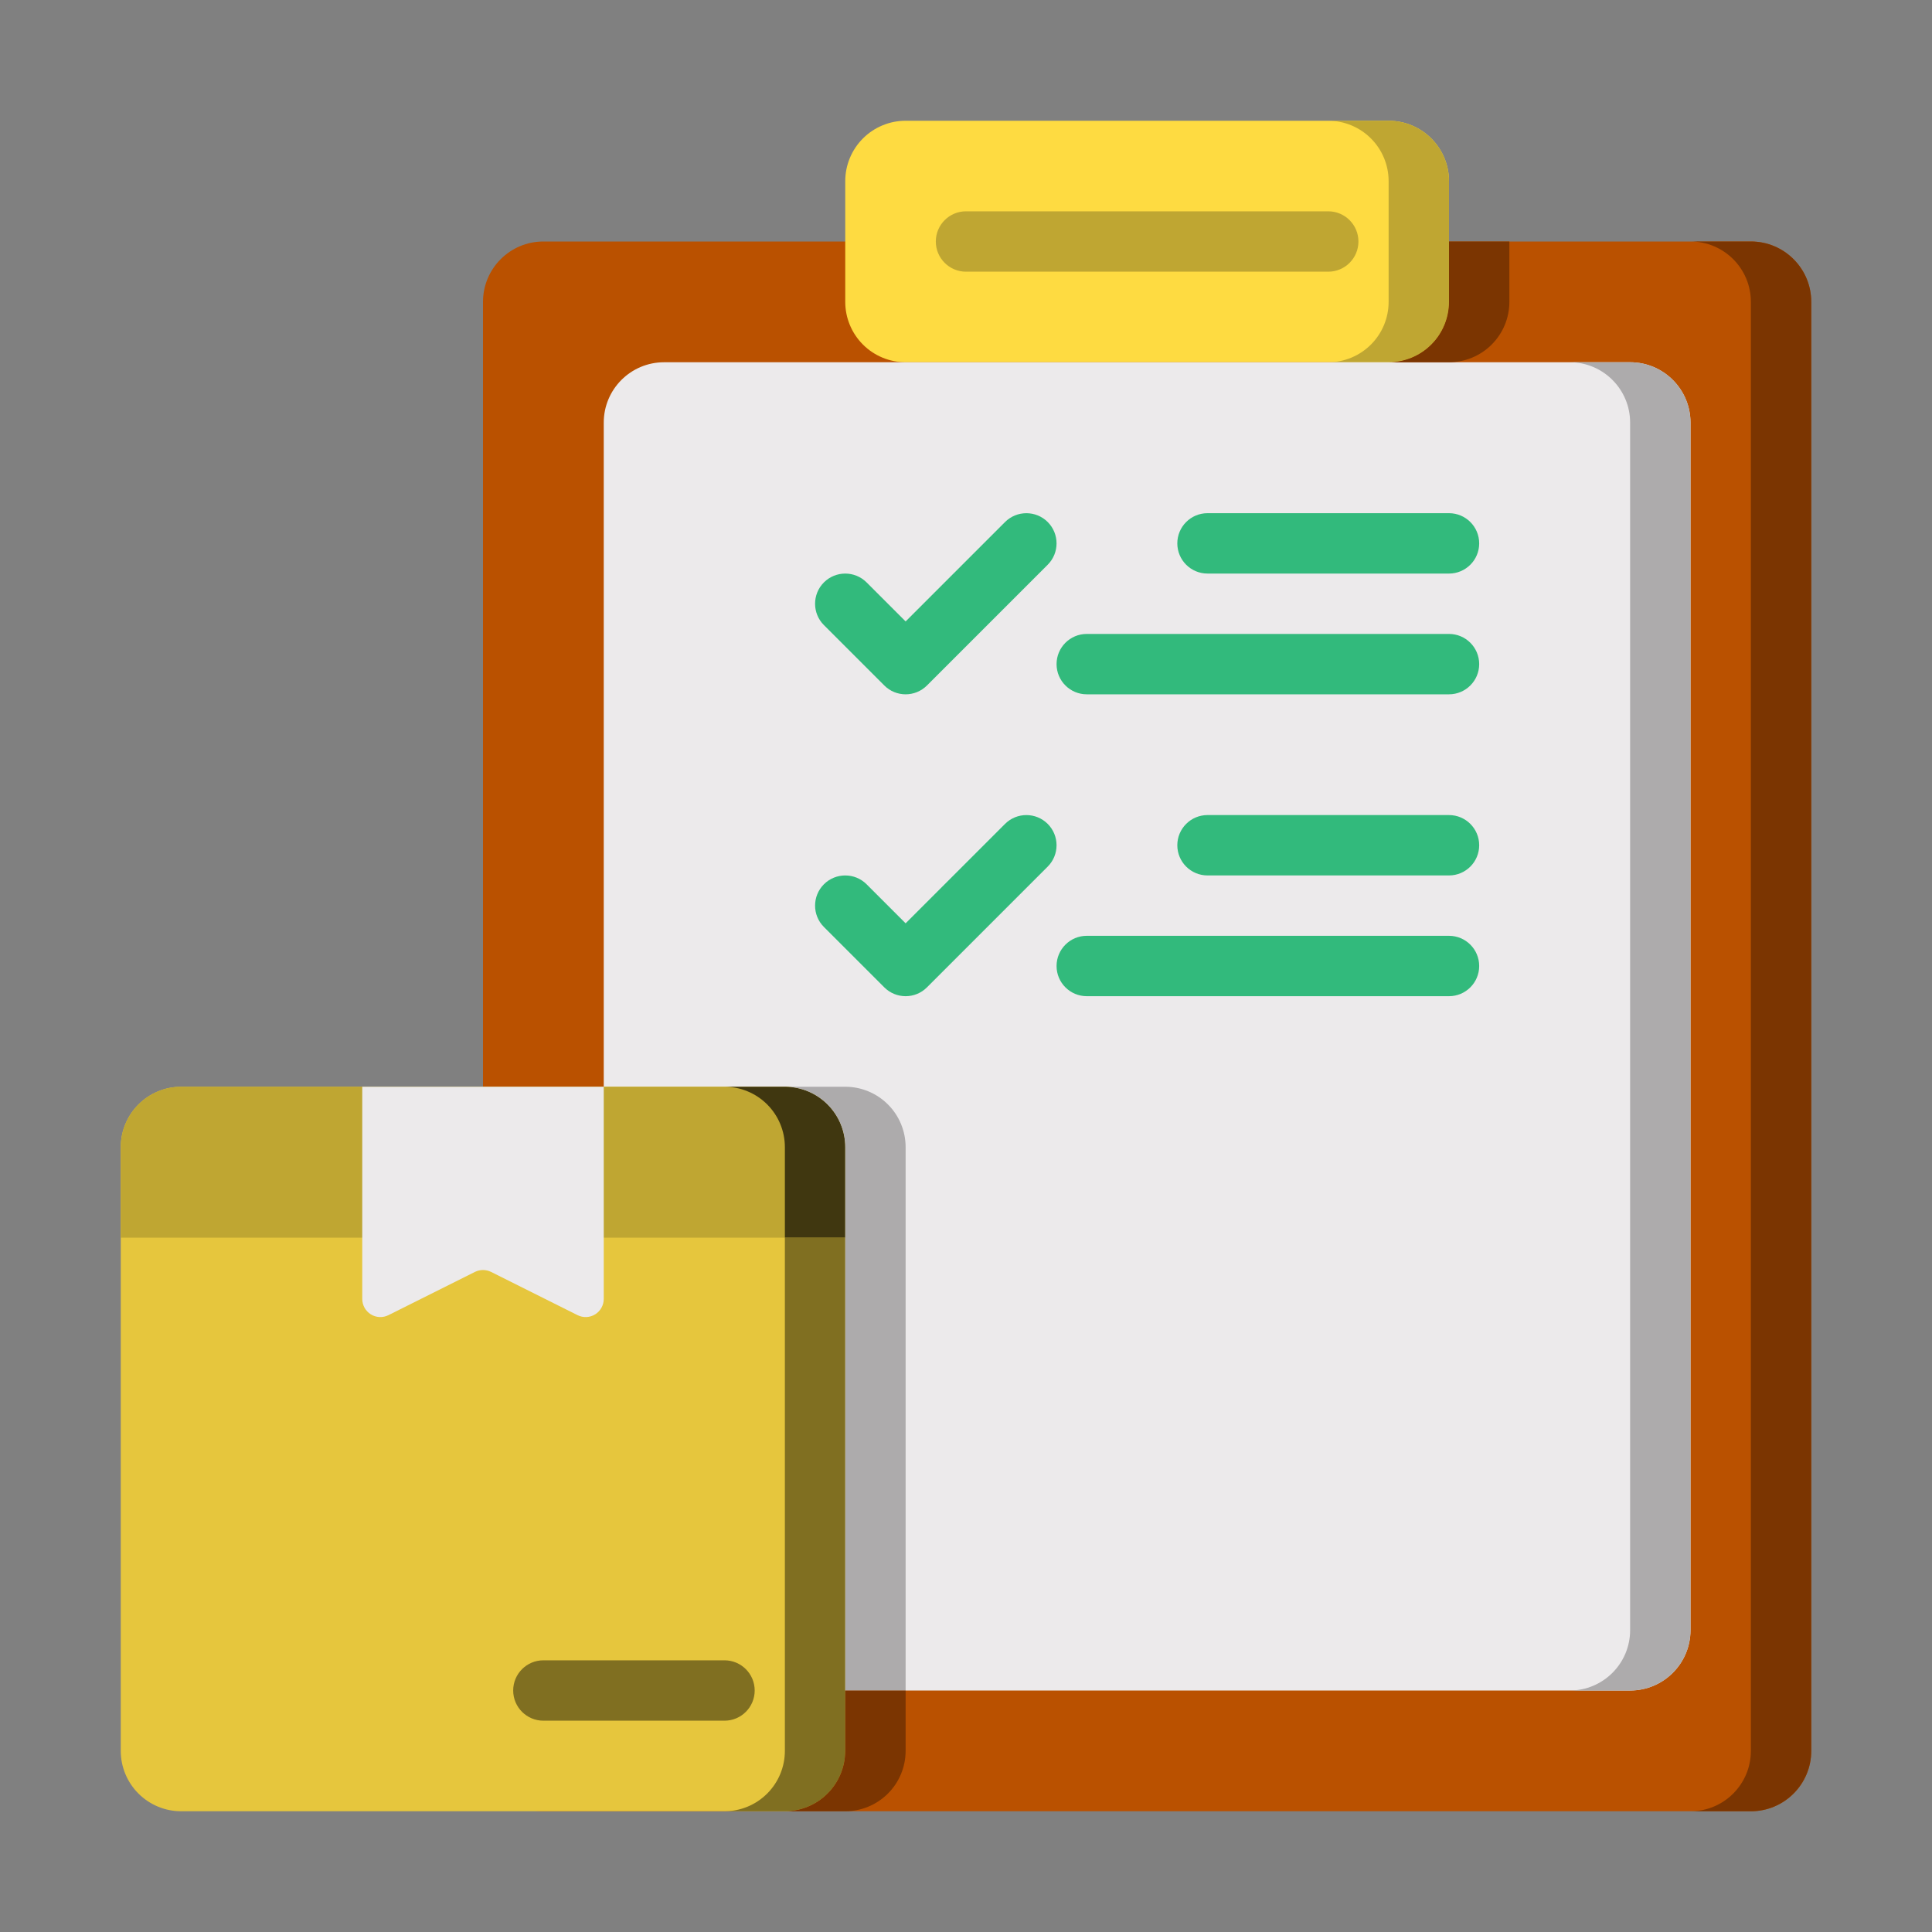<svg clip-rule="evenodd" fill-rule="evenodd" height="512" stroke-linejoin="round" stroke-miterlimit="2" viewBox="0 0 64 64" width="512" xmlns="http://www.w3.org/2000/svg"><rect x="0" y="0" width="64" height="64" fill="#808080" stroke="none"/><g transform="translate(-320 -448)"><g id="Icon"><path d="m380 458c0-1.105-.895-2-2-2-7.329 0-32.671 0-40 0-1.105 0-2 .895-2 2v48c0 1.105.895 2 2 2h40c1.105 0 2-.895 2-2 0-8.268 0-39.732 0-48z" fill="#ba5100"/><path d="m378 456h-2c1.105 0 2 .895 2 2v48c0 1.105-.895 2-2 2h2c1.105 0 2-.895 2-2 0-8.268 0-39.732 0-48 0-1.105-.895-2-2-2z" fill="#7b3501"/><path d="m368 454c0-.53-.211-1.039-.586-1.414s-.884-.586-1.414-.586c-3.832 0-12.168 0-16 0-.53 0-1.039.211-1.414.586s-.586.884-.586 1.414v4c0 .53.211 1.039.586 1.414s.884.586 1.414.586h16c.53 0 1.039-.211 1.414-.586s.586-.884.586-1.414c0-1.222 0-2.778 0-4z" fill="#fedb41"/><path d="m366 452h-2c.53 0 1.039.211 1.414.586s.586.884.586 1.414v4c0 .53-.211 1.039-.586 1.414s-.884.586-1.414.586h2c.53 0 1.039-.211 1.414-.586s.586-.884.586-1.414c0-1.222 0-2.778 0-4 0-.53-.211-1.039-.586-1.414s-.884-.586-1.414-.586z" fill="#bfa632"/><path d="m376 462c0-1.105-.895-2-2-2-6.302 0-25.698 0-32 0-1.105 0-2 .895-2 2v40c0 1.105.895 2 2 2h32c1.105 0 2-.895 2-2 0-7.329 0-32.671 0-40z" fill="#eceaeb"/><path d="m374 460h-2c1.105 0 2 .895 2 2v40c0 1.105-.895 2-2 2h2c1.105 0 2-.895 2-2 0-7.329 0-32.671 0-40 0-1.105-.895-2-2-2z" fill="#adabac"/><path d="m348 486c0-.53-.211-1.039-.586-1.414s-.884-.586-1.414-.586c-4.52 0-15.48 0-20 0-.53 0-1.039.211-1.414.586s-.586.884-.586 1.414v20c0 .53.211 1.039.586 1.414s.884.586 1.414.586h20c.53 0 1.039-.211 1.414-.586s.586-.884.586-1.414z" fill="#e6c63d"/><path d="m348 489h-2v17c0 .53-.211 1.039-.586 1.414s-.884.586-1.414.586h2c.53 0 1.039-.211 1.414-.586s.586-.884.586-1.414z" fill="#806f21"/><path d="m347.293 468.707 2 2c.39.391 1.024.391 1.414 0l4-4c.39-.39.39-1.024 0-1.414s-1.024-.39-1.414 0l-3.293 3.293s-1.293-1.293-1.293-1.293c-.39-.39-1.024-.39-1.414 0s-.39 1.024 0 1.414z" fill="#32ba7c"/><g transform="translate(0 10)"><path d="m347.293 468.707 2 2c.39.391 1.024.391 1.414 0l4-4c.39-.39.39-1.024 0-1.414s-1.024-.39-1.414 0l-3.293 3.293s-1.293-1.293-1.293-1.293c-.39-.39-1.024-.39-1.414 0s-.39 1.024 0 1.414z" fill="#32ba7c"/></g><g transform="translate(0 -2)"><path d="m360 469h8c.552 0 1-.448 1-1s-.448-1-1-1h-8c-.552 0-1 .448-1 1s.448 1 1 1z" fill="#32ba7c"/></g><g transform="translate(0 8)"><path d="m360 469h8c.552 0 1-.448 1-1s-.448-1-1-1h-8c-.552 0-1 .448-1 1s.448 1 1 1z" fill="#32ba7c"/></g><g transform="translate(0 2)"><path d="m356 469h12c.552 0 1-.448 1-1s-.448-1-1-1h-12c-.552 0-1 .448-1 1s.448 1 1 1z" fill="#32ba7c"/></g><g transform="translate(0 12)"><path d="m356 469h12c.552 0 1-.448 1-1s-.448-1-1-1h-12c-.552 0-1 .448-1 1s.448 1 1 1z" fill="#32ba7c"/></g><path d="m352 457h12c.552 0 1-.448 1-1s-.448-1-1-1h-12c-.552 0-1 .448-1 1s.448 1 1 1z" fill="#bfa632"/><path d="m348 486c0-.53-.211-1.039-.586-1.414s-.884-.586-1.414-.586c-4.52 0-15.48 0-20 0-.53 0-1.039.211-1.414.586s-.586.884-.586 1.414v3h24z" fill="#bfa632"/><path d="m346 484h-2c.53 0 1.039.211 1.414.586s.586.884.586 1.414v3h2v-3c0-.53-.211-1.039-.586-1.414s-.884-.586-1.414-.586z" fill="#403710"/><path d="m340 484h-8v7.029c0 .208.108.401.285.511.176.109.397.119.583.026.911-.455 2.288-1.144 2.864-1.432.169-.084.367-.084.536 0 .576.288 1.953.977 2.864 1.432.186.093.407.083.583-.026.177-.11.285-.303.285-.511 0-2.131 0-7.029 0-7.029z" fill="#eceaeb"/><path d="m344 503h-6c-.552 0-1 .448-1 1s.448 1 1 1h6c.552 0 1-.448 1-1s-.448-1-1-1z" fill="#806f21"/><path d="m370 456h-2v2c0 .53-.211 1.039-.586 1.414s-.884.586-1.414.586h2c.53 0 1.039-.211 1.414-.586s.586-.884.586-1.414z" fill="#7b3501"/><path d="m348 504h2v-18c0-.53-.211-1.039-.586-1.414s-.884-.586-1.414-.586h-2c.53 0 1.039.211 1.414.586s.586.884.586 1.414z" fill="#adabac"/><path d="m350 504h-2v2c0 .53-.211 1.039-.586 1.414s-.884.586-1.414.586h2c.53 0 1.039-.211 1.414-.586s.586-.884.586-1.414z" fill="#7b3501"/></g></g></svg>